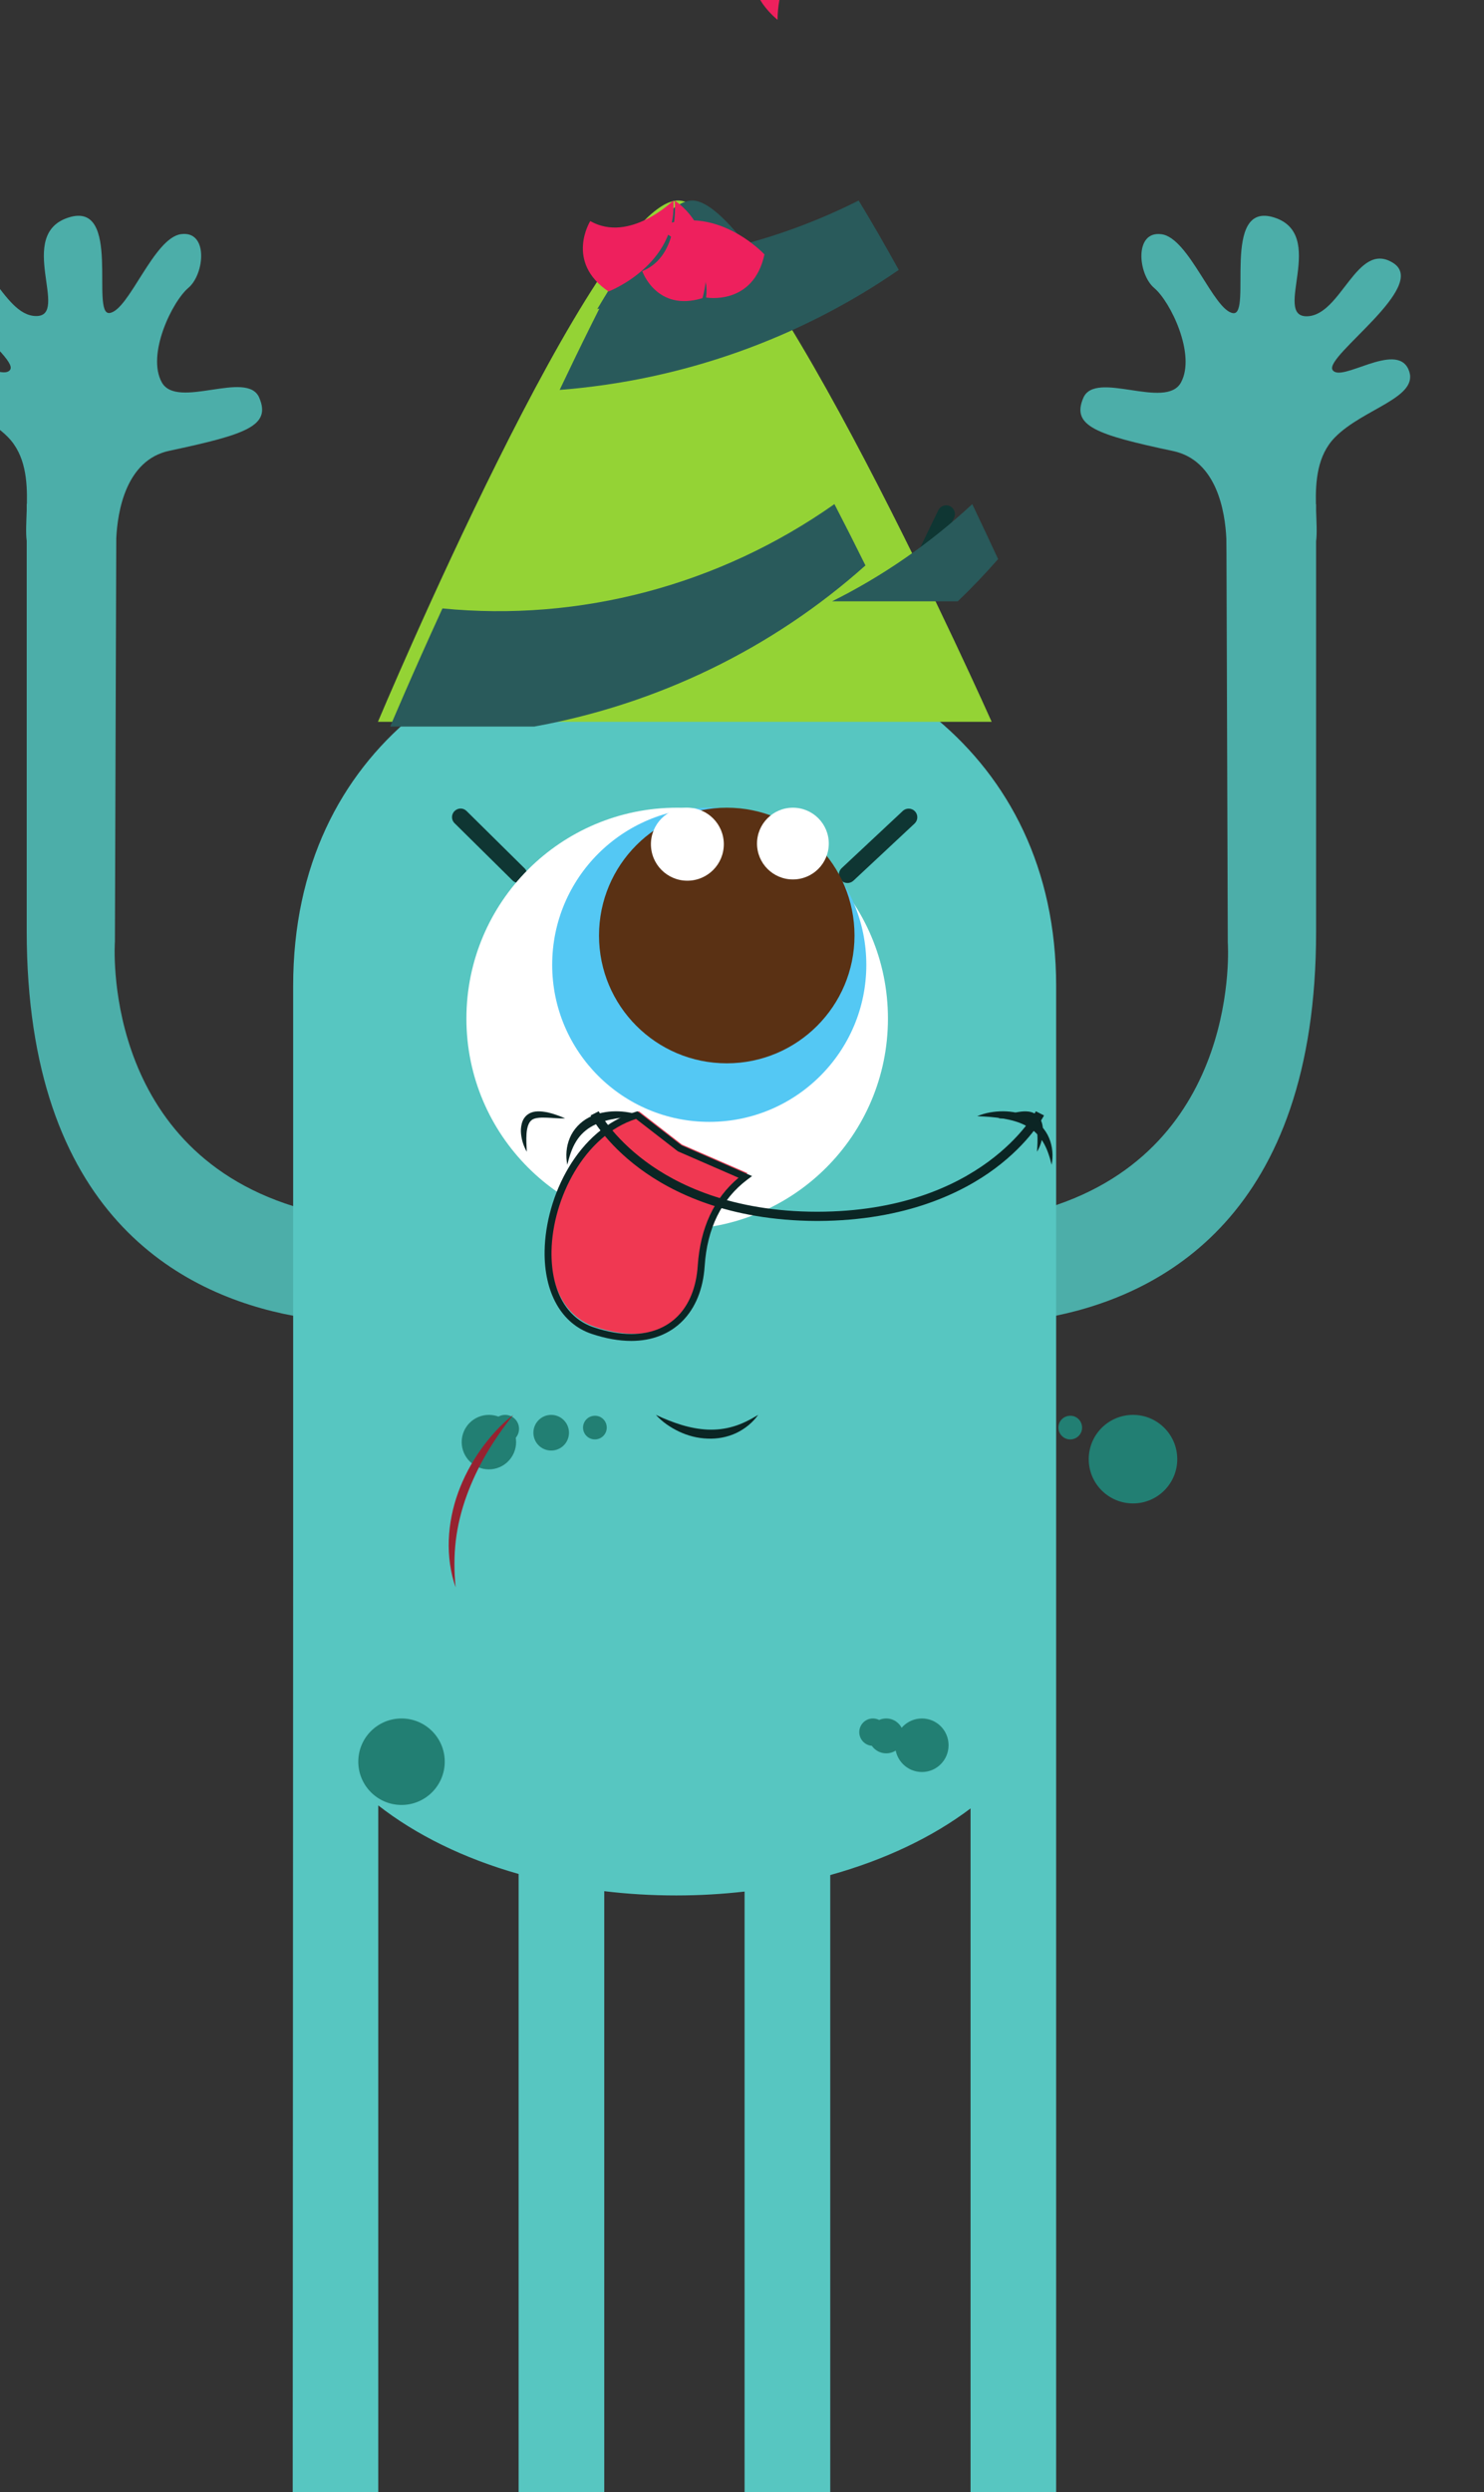<?xml version="1.0" encoding="UTF-8" standalone="no"?>
<!-- Created with Inkscape (http://www.inkscape.org/) -->

<svg
   xmlns:dc="http://purl.org/dc/elements/1.1/"
   xmlns:cc="http://creativecommons.org/ns#"
   xmlns:rdf="http://www.w3.org/1999/02/22-rdf-syntax-ns#"
   xmlns:svg="http://www.w3.org/2000/svg"
   xmlns="http://www.w3.org/2000/svg"
   xmlns:sodipodi="http://sodipodi.sourceforge.net/DTD/sodipodi-0.dtd"
   xmlns:inkscape="http://www.inkscape.org/namespaces/inkscape"
   width="79.698mm"
   height="133.799mm"
   viewBox="0 0 79.698 133.799"
   version="1.1"
   id="svg3283"
   inkscape:version="0.92.2 5c3e80d, 2017-08-06"
   sodipodi:docname="monster3.svg">
  <rect x="0" y="0" width="79.698" height="133.799" fill="#333333" stroke="none"/>
  <defs
     id="defs3277" />
  <sodipodi:namedview
     id="base"
     pagecolor="#ffffff"
     bordercolor="#666666"
     borderopacity="1.0"
     inkscape:pageopacity="0.0"
     inkscape:pageshadow="2"
     inkscape:zoom="0.35"
     inkscape:cx="159.18214"
     inkscape:cy="229.99085"
     inkscape:document-units="mm"
     inkscape:current-layer="layer1"
     showgrid="false"
     inkscape:window-width="1920"
     inkscape:window-height="1016"
     inkscape:window-x="1920"
     inkscape:window-y="27"
     inkscape:window-maximized="1" />
  <g
     inkscape:label="Calque 1"
     inkscape:groupmode="layer"
     id="layer1"
     transform="translate(-63.716,-75.886)">
    <g
       id="g984"
       transform="matrix(0.042,0,0,-0.042,-282.54,771.252)">
      <path
         d="m 9744.41,15979.7 c 55.92,-12 66.32,-77.9 67.9,-111.9 l 0.17,-20.4 v -0.2 l 1.67,-495.7 c 0,0 19.05,-261.9 -229.42,-338.9 v -140.1 c 145.62,27.1 342.34,130.6 342.34,492.8 v 499 c 1.33,10.3 0.5,24 0,39 v 8.4 h -0.25 c -0.59,29.3 1.66,62.3 24.21,85.4 36.7,37.5 110.07,51.1 94.07,87.2 -16.2,36 -86.83,-18.3 -97.07,-0.7 -10.23,17.6 124.07,107.3 77.57,136.6 -46.61,29.4 -66.08,-67.5 -110.35,-68.2 -44.35,-0.5 26.79,104.6 -41.86,126.3 -68.65,21.7 -27.62,-125.5 -52.42,-122.3 -24.88,3.2 -56.42,96.3 -91.62,100.9 -35.11,4.7 -30.12,-51.1 -9.32,-68.7 20.81,-17.4 53.76,-85.3 34.2,-120.9 -19.55,-35.5 -109.42,16.5 -124.81,-19.6 -15.48,-36 16.22,-47 114.99,-68"
         style="fill:#4caea9;fill-opacity:1;fill-rule:nonzero;stroke:none"
         id="path986"
         inkscape:connector-curvature="0" />
    </g>
    <g
       id="g988"
       transform="matrix(0.042,0,0,-0.042,-282.54,771.252)">
      <path
         d="m 8460.77,15980.1 c -55.77,-11.9 -66.24,-77.8 -67.9,-111.8 l -0.08,-20.4 v -0.1 l -1.67,-495.1 c 0,0 -19.11,-261.7 229.16,-338.6 v -140 c -145.46,27.1 -341.94,130.5 -341.94,492.3 v 498.5 c -1.38,10.2 -0.48,23.8 0,38.9 v 8.4 h 0.24 c 0.59,29.3 -1.69,62.3 -24.17,85.3 -36.67,37.5 -110.01,51.1 -93.93,87 16.13,36 86.64,-18.2 96.86,-0.5 10.25,17.5 -123.88,106.9 -77.4,136.4 46.53,29.3 65.96,-67.5 110.23,-68.1 44.27,-0.6 -26.79,104.3 41.77,126 68.57,21.7 27.6,-125.3 52.37,-122.1 24.85,3.2 56.35,96.2 91.43,100.8 35.16,4.7 30.09,-51 9.39,-68.6 -20.78,-17.5 -53.69,-85.3 -34.08,-120.8 19.53,-35.4 109.3,16.5 124.6,-19.6 15.45,-36 -16.21,-46.9 -114.88,-67.9"
         style="fill:#4caea9;fill-opacity:1;fill-rule:nonzero;stroke:none"
         id="path990"
         inkscape:connector-curvature="0" />
    </g>
    <g
       id="g992"
       transform="matrix(0.041,0,0,-0.041,-282.54,771.252)">
      <path
         d="m 9828.69,15668.9 c 0,617.9 -999.43,631.1 -999.43,0 v -752.8 l -0.59,-1250 h -68.4 c -28.63,0 -51.79,-23.9 -51.79,-53.2 0,-29.5 23.16,-53.4 51.79,-53.4 h 68.4 60.39 51.7 v 1036.4 c 49.07,-38.4 111.93,-69.4 183.83,-89.8 v -840 h -68.32 c -28.62,0 -51.79,-23.9 -51.79,-53.2 0,-29.5 23.17,-53.4 51.79,-53.4 h 68.32 60.39 51.79 v 924.1 c 30.58,-3.7 62.1,-5.6 94.29,-5.6 30.58,0 60.48,1.8 89.53,5.1 v -817 h -68.32 c -28.62,0 -51.7,-23.9 -51.7,-53.2 0,-29.5 23.08,-53.4 51.7,-53.4 h 68.32 60.39 51.79 v 945.2 c 71.55,19.9 134.42,49.9 183.82,87.3 v -925.9 h -68.31 c -28.62,0 -51.79,-23.9 -51.79,-53.2 0,-29.5 23.17,-53.4 51.79,-53.4 h 68.31 60.4 51.7 v 2109.4"
         style="fill:#57c6c1;fill-opacity:1;fill-rule:nonzero;stroke:none"
         id="path994"
         inkscape:connector-curvature="0" />
    </g>
    <g
       id="g996"
       transform="matrix(0.041,0,0,-0.041,-282.54,771.252)">
      <path
         d="m 9493.43,16165.6 c -6.33,0 -11.44,5.1 -11.44,11.4 v 111.6 c 0,6.2 5.02,11.4 11.35,11.4 6.33,0 11.44,-5.2 11.44,-11.4 l 0.09,-111.6 c 0,-6.3 -5.12,-11.4 -11.44,-11.4"
         style="fill:#0f3633;fill-opacity:1;fill-rule:nonzero;stroke:none"
         id="path998"
         inkscape:connector-curvature="0" />
    </g>
    <g
       id="g1000"
       transform="matrix(0.041,0,0,-0.041,-282.54,771.252)">
      <path
         d="m 9635.86,16174.8 c -1.74,0 -3.39,0.3 -4.96,1.1 -5.73,2.8 -8.08,9.7 -5.38,15.4 l 48.83,100.7 c 2.7,5.6 9.56,8 15.3,5.3 5.65,-2.8 8.08,-9.6 5.3,-15.3 l -48.75,-100.8 c -2,-4 -6.08,-6.4 -10.34,-6.4"
         style="fill:#0f3633;fill-opacity:1;fill-rule:nonzero;stroke:none"
         id="path1002"
         inkscape:connector-curvature="0" />
    </g>
    <g
       id="g1004"
       transform="matrix(0.04,0,0,-0.04,-282.54,771.252)">
      <path
         d="m 9794.23,16198.9 c -3.06,0 -6.12,1.1 -8.48,3.6 -4.28,4.6 -4.02,11.9 0.61,16.3 l 82.2,76.9 c 4.63,4.3 11.98,4 16.35,-0.6 4.29,-4.7 4.11,-11.9 -0.52,-16.3 l -82.29,-76.9 c -2.27,-2 -5.07,-3 -7.87,-3"
         style="fill:#0f3633;fill-opacity:1;fill-rule:nonzero;stroke:none"
         id="path1006"
         inkscape:connector-curvature="0" />
    </g>
    <g
       id="g1008"
       transform="matrix(0.041,0,0,-0.041,-282.54,771.252)">
      <path
         d="m 9384.41,16174.9 c -4.35,0 -8.43,2.4 -10.43,6.6 l -46.15,100.7 c -2.61,5.7 -0.09,12.5 5.65,15.1 5.73,2.7 12.51,0.2 15.21,-5.6 l 46.15,-100.7 c 2.6,-5.7 0.08,-12.5 -5.65,-15.2 -1.56,-0.7 -3.13,-0.9 -4.78,-0.9"
         style="fill:#0f3633;fill-opacity:1;fill-rule:nonzero;stroke:none"
         id="path1010"
         inkscape:connector-curvature="0" />
    </g>
    <g
       id="g1012"
       transform="matrix(0.04,0,0,-0.04,-282.54,771.252)">
      <path
         d="m 9352.67,16199 c -2.97,0 -5.95,1.1 -8.13,3.3 l -77.84,76.9 c -4.55,4.4 -4.55,11.7 -0.08,16.2 4.54,4.6 11.8,4.6 16.26,0.1 l 77.84,-76.9 c 4.54,-4.4 4.63,-11.7 0.08,-16.3 -2.27,-2.2 -5.24,-3.3 -8.13,-3.3"
         style="fill:#0f3633;fill-opacity:1;fill-rule:nonzero;stroke:none"
         id="path1014"
         inkscape:connector-curvature="0" />
    </g>
    <g
       id="g1016"
       transform="matrix(0.04,0,0,-0.04,-282.54,771.252)">
      <path
         d="m 9848.57,16016.9 c 0,-156.2 -126.62,-282.9 -282.94,-282.9 -156.31,0 -283.02,126.7 -283.02,282.9 0,156.4 126.71,283.1 283.02,283.1 156.32,0 282.94,-126.7 282.94,-283.1"
         style="fill:#ffffff;fill-opacity:1;fill-rule:nonzero;stroke:none"
         id="path1018"
         inkscape:connector-curvature="0" />
    </g>
    <g
       id="g1020"
       transform="matrix(0.04,0,0,-0.04,-282.54,771.252)">
      <path
         d="m 9819.54,16089.1 c 0,-116.4 -94.39,-210.8 -210.79,-210.8 -116.49,0 -210.97,94.4 -210.97,210.8 0,116.6 94.48,210.9 210.97,210.9 116.4,0 210.79,-94.3 210.79,-210.9"
         style="fill:#54c8f4;fill-opacity:1;fill-rule:nonzero;stroke:none"
         id="path1022"
         inkscape:connector-curvature="0" />
    </g>
    <g
       id="g1024"
       transform="matrix(0.04,0,0,-0.04,-282.54,771.252)">
      <path
         d="m 9803.68,16128.4 c 0,-94.7 -76.77,-171.5 -171.47,-171.5 -94.79,0 -171.56,76.8 -171.56,171.5 0,94.9 76.77,171.6 171.56,171.6 94.7,0 171.47,-76.7 171.47,-171.6"
         style="fill:#5a3114;fill-opacity:1;fill-rule:nonzero;stroke:none"
         id="path1026"
         inkscape:connector-curvature="0" />
    </g>
    <g
       id="g1028"
       transform="matrix(0.04,0,0,-0.04,-282.54,771.252)">
      <path
         d="m 9628.21,16251 c 0,-27.1 -21.88,-49 -49.02,-49 -26.96,0 -48.84,21.9 -48.84,49 0,27 21.88,49 48.84,49 27.14,0 49.02,-22 49.02,-49"
         style="fill:#ffffff;fill-opacity:1;fill-rule:nonzero;stroke:none"
         id="path1030"
         inkscape:connector-curvature="0" />
    </g>
    <g
       id="g1032"
       transform="matrix(0.04,0,0,-0.04,-282.54,771.252)">
      <path
         d="m 9769.15,16251.9 c 0,-26.7 -21.52,-48.2 -48.22,-48.2 -26.53,0 -48.14,21.5 -48.14,48.2 0,26.5 21.61,48.1 48.14,48.1 26.7,0 48.22,-21.6 48.22,-48.1"
         style="fill:#ffffff;fill-opacity:1;fill-rule:nonzero;stroke:none"
         id="path1034"
         inkscape:connector-curvature="0" />
    </g>
    <g
       id="g1036"
       transform="matrix(0.038,0,0,-0.038,-282.54,771.252)">
      <path
         d="m 10775.8,16237.4 c 0,-34.5 -28,-62.5 -62.5,-62.5 -34.6,0 -62.6,28 -62.6,62.5 0,34.6 28,62.6 62.6,62.6 34.5,0 62.5,-28 62.5,-62.6"
         style="fill:#227f73;fill-opacity:1;fill-rule:nonzero;stroke:none"
         id="path1038"
         inkscape:connector-curvature="0" />
    </g>
    <g
       id="g1040"
       transform="matrix(0.037,0,0,-0.037,-282.54,771.252)">
      <path
         d="m 10735.1,16261.2 c 0,-21.5 -17.3,-38.9 -38.6,-38.9 -21.5,0 -38.9,17.4 -38.9,38.9 0,21.5 17.4,38.8 38.9,38.8 21.3,0 38.6,-17.3 38.6,-38.8"
         style="fill:#227f73;fill-opacity:1;fill-rule:nonzero;stroke:none"
         id="path1042"
         inkscape:connector-curvature="0" />
    </g>
    <g
       id="g1044"
       transform="matrix(0.037,0,0,-0.037,-282.54,771.252)">
      <path
         d="m 10669.9,16274.6 c 0,-13.9 -11.3,-25.2 -25.2,-25.2 -14.1,0 -25.4,11.3 -25.4,25.2 0,14 11.3,25.4 25.4,25.4 13.9,0 25.2,-11.4 25.2,-25.4"
         style="fill:#227f73;fill-opacity:1;fill-rule:nonzero;stroke:none"
         id="path1046"
         inkscape:connector-curvature="0" />
    </g>
    <g
       id="g1048"
       transform="matrix(0.037,0,0,-0.037,-282.54,771.252)">
      <path
         d="m 10645.2,16280.2 c 0,-11 -8.9,-19.9 -19.9,-19.9 -11,0 -19.8,8.9 -19.8,19.9 0,10.9 8.8,19.8 19.8,19.8 11,0 19.9,-8.9 19.9,-19.8"
         style="fill:#227f73;fill-opacity:1;fill-rule:nonzero;stroke:none"
         id="path1050"
         inkscape:connector-curvature="0" />
    </g>
    <g
       id="g1052"
       transform="matrix(0.038,0,0,-0.038,-282.54,771.252)">
      <path
         d="m 10622.3,16298.6 c 9.1,1.4 17.5,-5 18.8,-14.2 1.4,-9.1 -5,-17.6 -14.2,-18.9 -9.2,-1.4 -17.7,5.2 -18.9,14.3 -1.3,9.1 5.1,17.6 14.3,18.8"
         style="fill:#227f73;fill-opacity:1;fill-rule:nonzero;stroke:none"
         id="path1054"
         inkscape:connector-curvature="0" />
    </g>
    <g
       id="g1056"
       transform="matrix(0.037,0,0,-0.037,-282.54,771.252)">
      <path
         d="m 9941.06,16174.5 c -34.67,0 -62.74,28.2 -62.74,62.8 0,34.7 28.07,62.7 62.74,62.7 34.66,0 62.74,-28 62.74,-62.7 0,-34.6 -28.08,-62.8 -62.74,-62.8"
         style="fill:#227f73;fill-opacity:1;fill-rule:nonzero;stroke:none"
         id="path1058"
         inkscape:connector-curvature="0" />
    </g>
    <g
       id="g1060"
       transform="matrix(0.038,0,0,-0.038,-282.54,771.252)">
      <path
         d="m 9802.95,16223 c -21.2,0 -38.45,17.4 -38.45,38.6 0,21.3 17.25,38.4 38.45,38.4 21.29,0 38.45,-17.1 38.45,-38.4 0,-21.2 -17.16,-38.6 -38.45,-38.6"
         style="fill:#227f73;fill-opacity:1;fill-rule:nonzero;stroke:none"
         id="path1062"
         inkscape:connector-curvature="0" />
    </g>
    <g
       id="g1064"
       transform="matrix(0.038,0,0,-0.038,-282.54,771.252)">
      <path
         d="m 9890.98,16249.6 c -13.88,0 -25.14,11.2 -25.14,25.2 0,13.9 11.26,25.2 25.14,25.2 13.89,0 25.15,-11.3 25.15,-25.2 0,-14 -11.26,-25.2 -25.15,-25.2"
         style="fill:#227f73;fill-opacity:1;fill-rule:nonzero;stroke:none"
         id="path1066"
         inkscape:connector-curvature="0" />
    </g>
    <g
       id="g1068"
       transform="matrix(0.038,0,0,-0.038,-282.54,771.252)">
      <path
         d="m 9825.89,16260.6 c -10.86,0 -19.66,8.9 -19.66,19.7 0,10.9 8.8,19.7 19.66,19.7 10.85,0 19.65,-8.8 19.65,-19.7 0,-10.8 -8.8,-19.7 -19.65,-19.7"
         style="fill:#227f73;fill-opacity:1;fill-rule:nonzero;stroke:none"
         id="path1070"
         inkscape:connector-curvature="0" />
    </g>
    <g
       id="g1072"
       transform="matrix(0.038,0,0,-0.038,-282.54,771.252)">
      <path
         d="m 9969.34,16284.4 c 1.31,-9.2 -5.07,-17.6 -14.28,-18.9 -9.11,-1.3 -17.66,5.1 -18.88,14.2 -1.31,9.2 5.07,17.6 14.28,18.9 9.11,1.4 17.66,-5 18.88,-14.2"
         style="fill:#227f73;fill-opacity:1;fill-rule:nonzero;stroke:none"
         id="path1074"
         inkscape:connector-curvature="0" />
    </g>
    <g
       id="g1076"
       transform="matrix(0.039,0,0,-0.039,-282.54,771.252)">
      <path
         d="m 10224,16293.2 c 11.2,4.8 23.5,6.8 35.9,6.8 12.4,-0.1 25.2,-2.5 36.9,-8.5 11.6,-6 21.3,-16.4 26.2,-28.3 5,-12 5.8,-24.8 3.5,-36.8 -2.9,11.8 -6.5,23 -12.4,32.3 -5.7,9.4 -13.7,16.6 -23.3,21.6 -9.5,5.1 -20.4,7.9 -31.7,9.8 -11.3,1.9 -23,2.7 -35.1,3.1"
         style="fill:#0b2524;fill-opacity:1;fill-rule:nonzero;stroke:none"
         id="path1078"
         inkscape:connector-curvature="0" />
    </g>
    <g
       id="g1080"
       transform="matrix(0.039,0,0,-0.039,-282.54,771.252)">
      <path
         d="m 9762.06,16293.2 c -12.14,-0.4 -23.81,-1.2 -35.22,-3.1 -11.22,-1.9 -22.16,-4.7 -31.65,-9.8 -9.58,-5 -17.61,-12.2 -23.36,-21.6 -5.84,-9.3 -9.31,-20.5 -12.31,-32.3 -2.28,12 -1.56,24.8 3.46,36.8 4.84,11.9 14.69,22.3 26.28,28.3 11.58,6 24.45,8.4 36.85,8.5 12.41,0 24.64,-2 35.95,-6.8"
         style="fill:#0b2524;fill-opacity:1;fill-rule:nonzero;stroke:none"
         id="path1082"
         inkscape:connector-curvature="0" />
    </g>
    <g
       id="g1084"
       transform="matrix(0.038,0,0,-0.038,-282.54,771.252)">
      <path
         d="m 10039,16300 c 12.1,-5.7 24.1,-10.5 36.3,-14.2 12.2,-3.7 24.5,-6 36.8,-6.6 12.3,-0.5 24.6,0.9 36.6,4.5 12,3.5 23.4,9.4 34.8,16.3 -7.7,-10.9 -18.7,-19.8 -31.1,-25.7 -12.6,-5.9 -26.9,-8.5 -40.8,-7.8 -14,0.5 -27.6,4.1 -39.9,9.9 -12.3,5.9 -23.7,13.6 -32.7,23.6"
         style="fill:#0b2524;fill-opacity:1;fill-rule:nonzero;stroke:none"
         id="path1086"
         inkscape:connector-curvature="0" />
    </g>
    <g
       id="g1088"
       transform="matrix(0.039,0,0,-0.039,-282.54,771.252)">
      <path
         d="m 10306.4,16244.3 c 0.5,8.6 1,16.8 0.4,24.7 -0.5,7.8 -2.5,15.5 -7.1,18.9 -2.3,1.8 -5.6,2.7 -9.2,3.1 -3.7,0.4 -7.8,0.4 -11.8,0.2 -8.1,-0.2 -16.5,-1.4 -25.1,-0.9 7.9,3.3 15.7,6.3 24.1,8.2 4.3,0.8 8.7,1.5 13.3,1.4 4.7,-0.1 9.8,-1.1 14.4,-4.4 4.5,-3.4 6.9,-8.2 8.1,-12.9 1.2,-4.7 1.3,-9.3 0.8,-13.7 -0.9,-8.9 -3.5,-17.2 -7.9,-24.6"
         style="fill:#0b2524;fill-opacity:1;fill-rule:nonzero;stroke:none"
         id="path1090"
         inkscape:connector-curvature="0" />
    </g>
    <g
       id="g1092"
       transform="matrix(0.039,0,0,-0.039,-282.54,771.252)">
      <path
         d="m 9603.78,16244.3 c -4.28,7.4 -7.01,15.7 -7.92,24.6 -0.45,4.4 -0.27,9 0.91,13.7 1.1,4.7 3.55,9.5 8.11,12.9 4.55,3.3 9.64,4.3 14.29,4.4 4.64,0.1 9.01,-0.6 13.29,-1.4 8.46,-1.9 16.29,-4.9 24.12,-8.2 -8.46,-0.5 -17.02,0.7 -25.12,0.9 -4.01,0.2 -8.01,0.2 -11.66,-0.2 -3.73,-0.4 -7.1,-1.3 -9.28,-3.1 -4.65,-3.4 -6.56,-11.1 -7.1,-18.9 -0.55,-7.9 -0.09,-16.1 0.36,-24.7"
         style="fill:#0b2524;fill-opacity:1;fill-rule:nonzero;stroke:none"
         id="path1094"
         inkscape:connector-curvature="0" />
    </g>
    <g
       id="g1096"
       transform="matrix(0.039,0,0,-0.039,-282.54,771.252)">
      <path
         d="m 9758.34,16300 c -125.84,-37.4 -168.61,-261.1 -60.45,-296.8 91.96,-30.6 144.44,16.9 149.2,89 4.03,61 29.22,99 60.64,122.7 l -90.31,39.3 -59.08,45.8"
         style="fill:#f03852;fill-opacity:1;fill-rule:nonzero;stroke:none"
         id="path1098"
         inkscape:connector-curvature="0" />
    </g>
    <g
       id="g1100"
       transform="matrix(0.039,0,0,-0.039,-282.54,771.252)">
      <path
         d="m 9754.21,16289.5 c -71.51,-22.8 -115.18,-110 -116.37,-182.1 -0.82,-54.2 20.51,-92.4 58.51,-104.9 18.22,-6.1 35.43,-9.1 51.18,-9.1 53.56,0 87.71,35.1 91.65,94 3.48,52 22.34,92.7 56.22,121.1 l -83.6,36.4 z m -6.59,-305.6 h -0.09 c -16.76,0 -34.98,3.2 -54.2,9.6 -41.57,13.8 -65.84,56.4 -65.01,114.1 1.19,75.2 45.6,168 125.62,191.7 l 2.29,0.7 60.52,-46.8 97.24,-42.4 -6.6,-4.9 c -35.52,-26.8 -55.3,-66.8 -58.69,-119.2 -4.21,-63.4 -42.94,-102.8 -101.08,-102.8"
         style="fill:#0b2524;fill-opacity:1;fill-rule:nonzero;stroke:none"
         id="path1102"
         inkscape:connector-curvature="0" />
    </g>
    <g
       id="g1104"
       transform="matrix(0.039,0,0,-0.039,-282.54,771.252)">
      <path
         d="m 10004.9,16149 h -2.1 c -121.59,0.5 -199.4,39.4 -243.42,72.1 -48.32,35.9 -67.04,71.6 -67.77,73.2 l 11.23,5.7 c 0.18,-0.3 18.54,-34.9 64.66,-69.1 42.56,-31.6 118,-69.1 236.3,-69.2 227,0.4 300.3,136.9 301,138.3 l 11.2,-5.7 c -0.7,-1.6 -19.5,-37.3 -67.7,-73.2 -44,-32.7 -121.9,-71.6 -243.4,-72.1 v 0"
         style="fill:#0b2524;fill-opacity:1;fill-rule:nonzero;stroke:none"
         id="path1106"
         inkscape:connector-curvature="0" />
    </g>
    <g
       id="g1108"
       transform="matrix(0.038,0,0,-0.038,-282.54,771.252)">
      <path
         d="m 9837.4,16300 c -14.14,-17.5 -26.64,-35.8 -37.85,-54.7 -11.12,-19 -20.58,-38.9 -28.02,-59.4 -7.44,-20.5 -12.77,-41.8 -15.34,-63.4 -2.57,-21.8 -2.48,-43.9 -0.28,-66.3 -7.35,21.2 -10.47,44.2 -9.64,66.9 0.82,22.9 5.41,45.7 13.23,67.2 7.81,21.5 18.64,41.8 31.69,60.3 13.23,18.5 28.39,35.7 46.21,49.4"
         style="fill:#972230;fill-opacity:1;fill-rule:nonzero;stroke:none"
         id="path1110"
         inkscape:connector-curvature="0" />
    </g>
    <g
       id="g1112"
       transform="matrix(0.042,0,0,-0.042,-282.54,771.252)">
      <path
         d="m 9512.23,15633.6 h -784.78 c 0,0 280.14,666.4 383.8,666.4 104.17,0 400.98,-666.4 400.98,-666.4"
         style="fill:#94d335;fill-opacity:1;fill-rule:nonzero;stroke:none"
         id="path1114"
         inkscape:connector-curvature="0" />
    </g>
    <g
       id="g1116"
       transform="matrix(0.041,0,0,-0.041,-282.54,771.252)">
      <path
         d="m 9718.83,16300 c -55.87,-51.9 -117.77,-94.5 -183.63,-127.3 h 164.61 c 18.33,17.5 35.9,36 52.86,55.3 -9.3,20 -20.75,44.5 -33.84,72"
         style="fill:#295a5b;fill-opacity:1;fill-rule:nonzero;stroke:none"
         id="path1118"
         inkscape:connector-curvature="0" />
    </g>
    <g
       id="g1120"
       transform="matrix(0.041,0,0,-0.041,-282.54,771.252)">
      <path
         d="m 9578.91,16219.7 c -12.87,26 -26.5,53 -40.65,80.3 -151.43,-106.7 -334.14,-154.3 -513.44,-136.6 -40.65,-88.6 -68.43,-154.7 -68.43,-154.7 h 188.67 c 160.98,29.2 311.48,101.7 433.85,211"
         style="fill:#295a5b;fill-opacity:1;fill-rule:nonzero;stroke:none"
         id="path1122"
         inkscape:connector-curvature="0" />
    </g>
    <g
       id="g1124"
       transform="matrix(0.042,0,0,-0.042,-282.54,771.252)">
      <path
         d="m 8959.82,16057.9 c 156.33,12.2 306,65.3 433.58,153.4 -17.12,31 -34.41,61.1 -51.27,88.7 -94.61,-47.7 -197.48,-74.9 -301.62,-80.2 -28.08,-53.1 -55.73,-109.3 -80.69,-161.9"
         style="fill:#295a5b;fill-opacity:1;fill-rule:nonzero;stroke:none"
         id="path1126"
         inkscape:connector-curvature="0" />
    </g>
    <g
       id="g1128"
       transform="matrix(0.042,0,0,-0.042,-282.54,771.252)">
      <path
         d="m 9206.62,16232.8 c -30.67,41.1 -57.74,67.2 -77.3,67.2 -29.16,0 -73.79,-58.3 -121.42,-138.8 69.02,15.8 135.71,39.9 198.72,71.6"
         style="fill:#295a5b;fill-opacity:1;fill-rule:nonzero;stroke:none"
         id="path1130"
         inkscape:connector-curvature="0" />
    </g>
    <g
       id="g1132"
       transform="matrix(0.043,0,0,-0.043,-282.54,771.252)">
      <path
         d="m 9023.62,16146.5 c 0,0 -1.65,77.7 53.22,94.6 0,0 -15.29,58.9 -80.74,44.4 0,0 -35.53,-86.4 27.52,-139"
         style="fill:#ee205d;fill-opacity:1;fill-rule:nonzero;stroke:none"
         id="path1134"
         inkscape:connector-curvature="0" />
    </g>
    <g
       id="g1136"
       transform="matrix(0.042,0,0,-0.042,-282.54,771.252)">
      <path
         d="m 9083.16,16264.6 c 0,0 71.56,-31.3 63.91,-88.6 0,0 60.32,-10.9 74.64,55.1 0,0 -63.99,68.9 -138.55,33.5"
         style="fill:#ee205d;fill-opacity:1;fill-rule:nonzero;stroke:none"
         id="path1138"
         inkscape:connector-curvature="0" />
    </g>
    <g
       id="g1140"
       transform="matrix(0.042,0,0,-0.042,-282.54,771.252)">
      <path
         d="m 9105.21,16300 c 0,0 -55.72,-54.9 -106.27,-26.3 0,0 -32.62,-52.1 23.36,-90 0,0 88.09,33.8 82.91,116.3"
         style="fill:#ee205d;fill-opacity:1;fill-rule:nonzero;stroke:none"
         id="path1142"
         inkscape:connector-curvature="0" />
    </g>
    <g
       id="g1144"
       transform="matrix(0.043,0,0,-0.043,-282.54,771.252)">
      <path
         d="m 9060.6,16216 c 0,0 60.81,36.1 98.9,0.1 0,0 39.9,38.6 -1,83.9 0,0 -84.46,-10.5 -97.9,-84"
         style="fill:#ee205d;fill-opacity:1;fill-rule:nonzero;stroke:none"
         id="path1146"
         inkscape:connector-curvature="0" />
    </g>
    <g
       id="g1148"
       transform="matrix(0.042,0,0,-0.042,-282.54,771.252)">
      <path
         d="m 9106.94,16300 c 0,0 7.26,-70.7 -41.51,-90.3 0,0 18.34,-52.6 76.95,-34.5 0,0 26.01,81.6 -35.44,124.8"
         style="fill:#ee205d;fill-opacity:1;fill-rule:nonzero;stroke:none"
         id="path1150"
         inkscape:connector-curvature="0" />
    </g>
    <g
       id="g1152"
       transform="matrix(0.043,0,0,-0.043,-282.54,771.252)">
      <path
         d="m 9062.45,16225.7 c 0,0 -67.98,19.4 -67.98,71.8 0,0 -55.53,2.5 -60.42,-58.3 0,0 65.65,-54.2 128.4,-13.5"
         style="fill:#ee205d;fill-opacity:1;fill-rule:nonzero;stroke:none"
         id="path1154"
         inkscape:connector-curvature="0" />
    </g>
  </g>
</svg>
